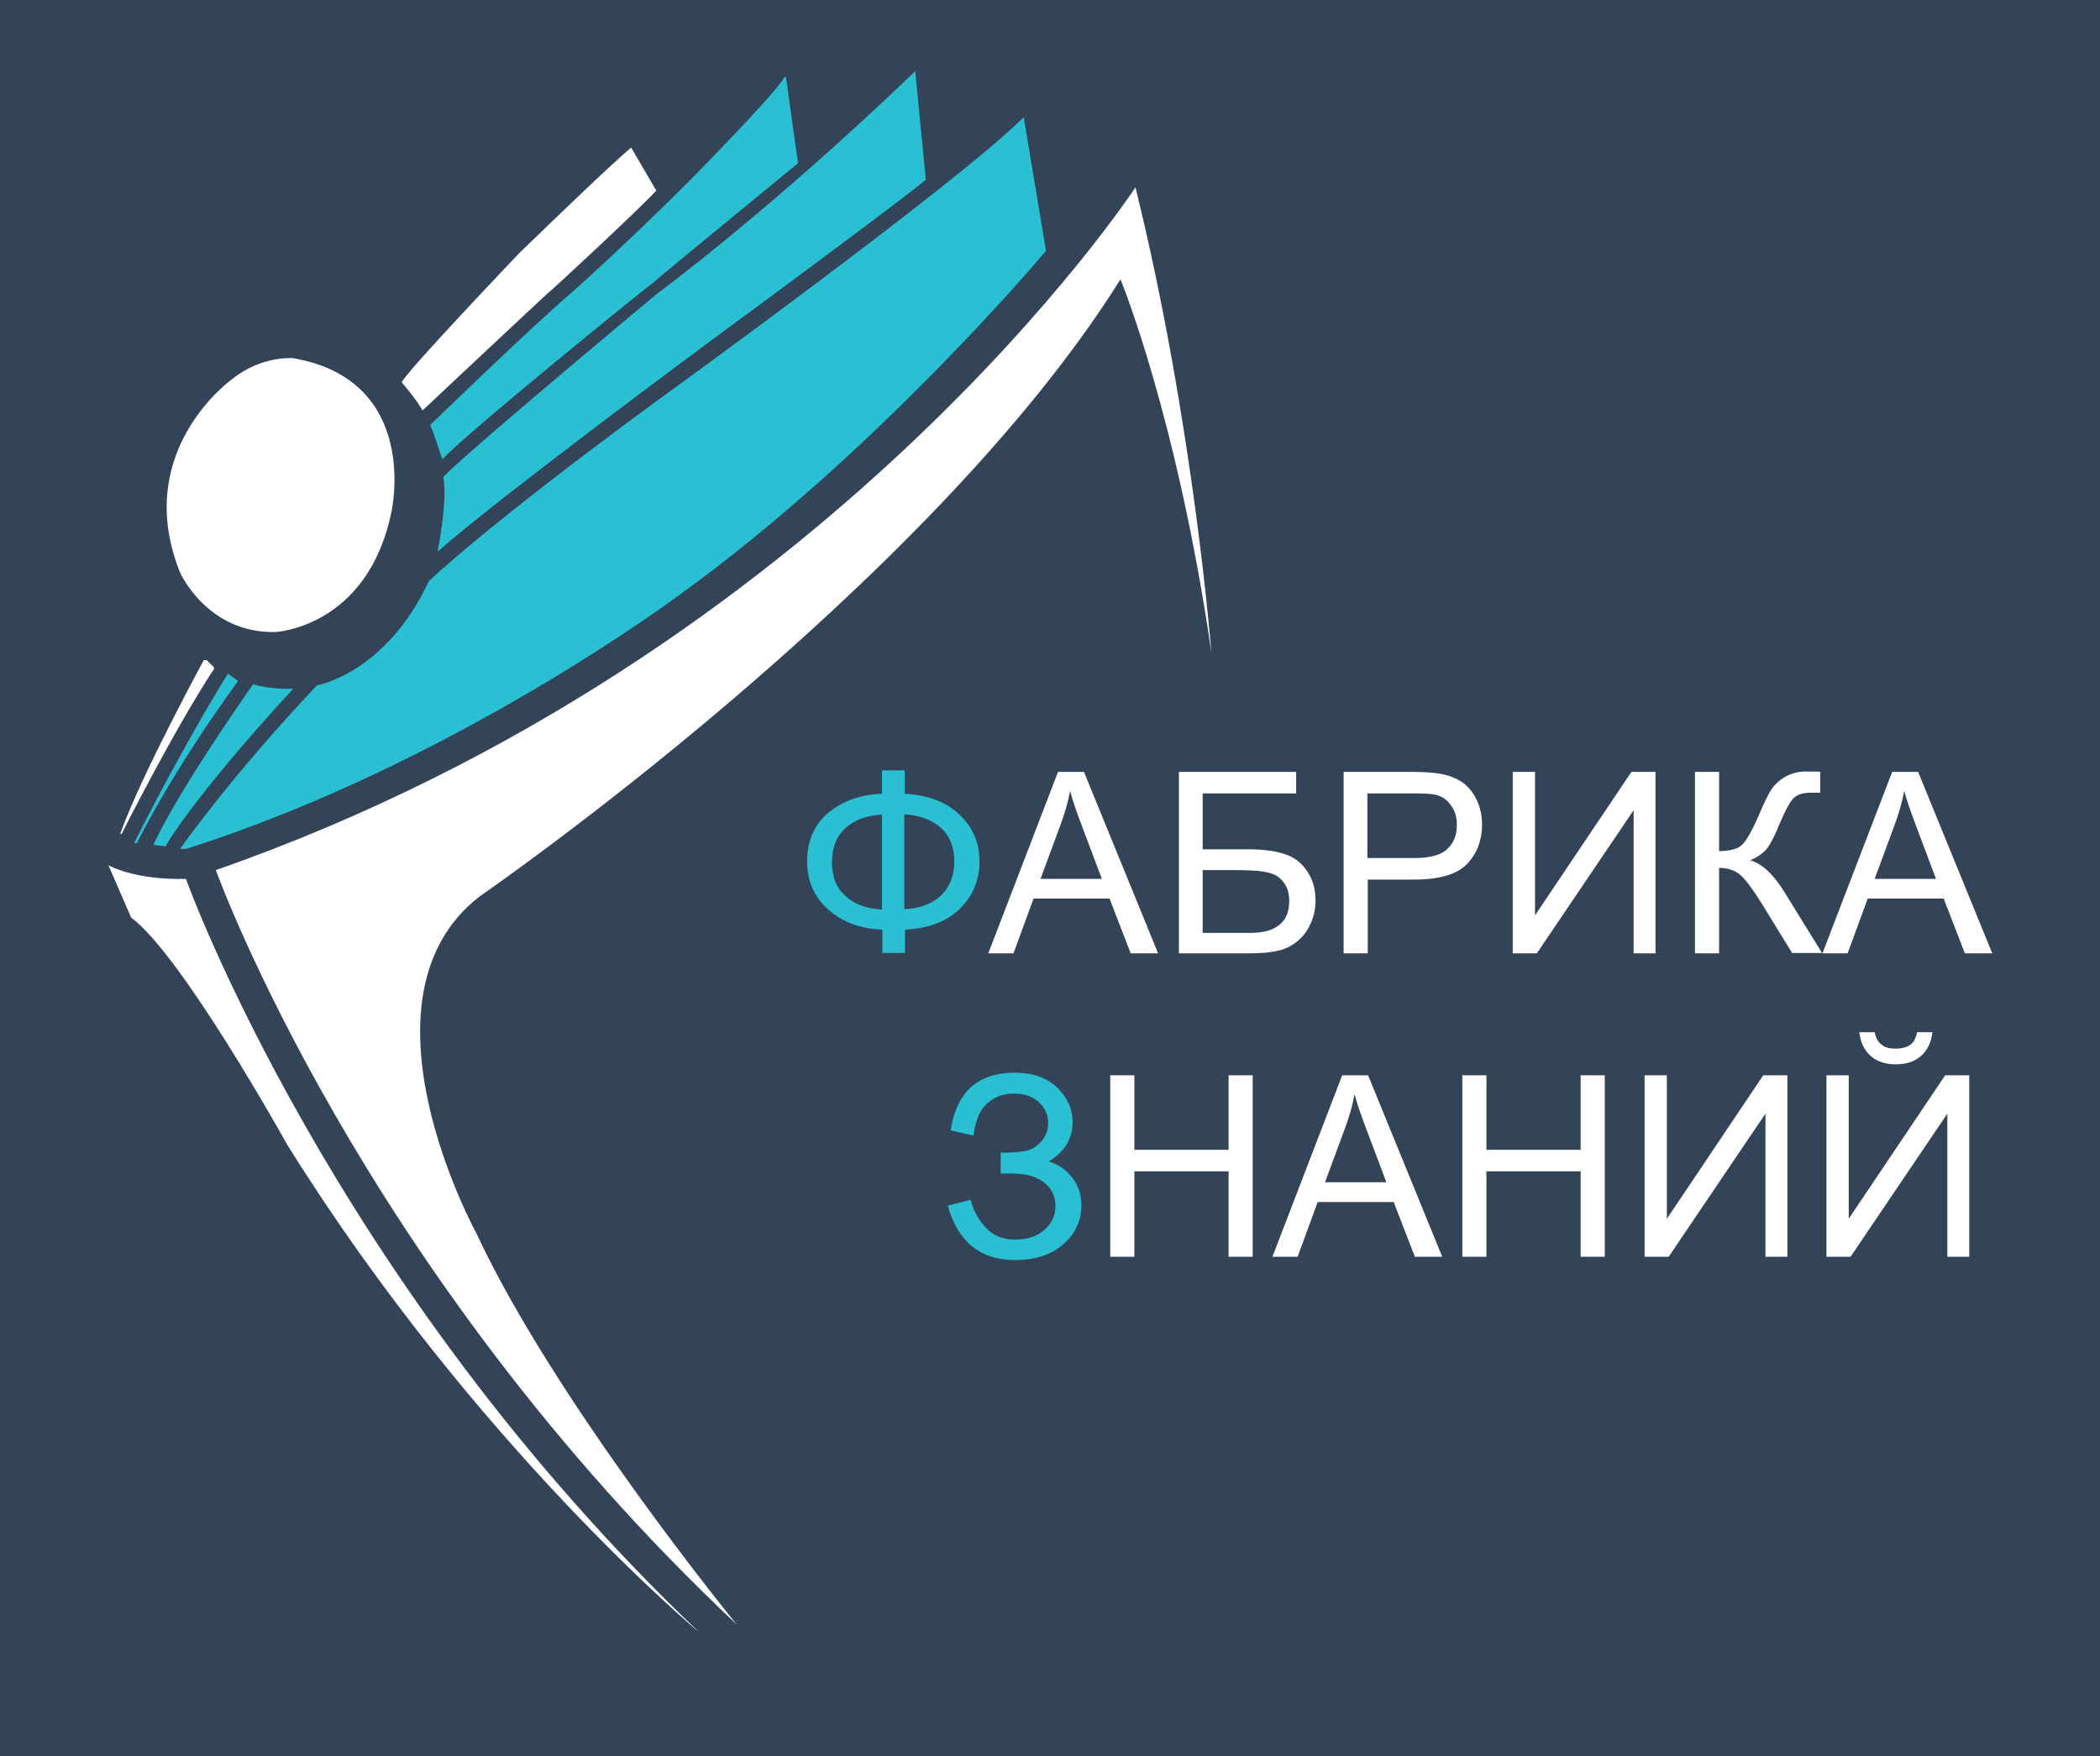 <?xml version="1.0" encoding="utf-8"?>
<!-- Generator: Adobe Illustrator 18.0.0, SVG Export Plug-In . SVG Version: 6.00 Build 0)  -->
<!DOCTYPE svg PUBLIC "-//W3C//DTD SVG 1.1//EN" "http://www.w3.org/Graphics/SVG/1.1/DTD/svg11.dtd">
<svg version="1.1" id="Слой_1" xmlns="http://www.w3.org/2000/svg" xmlns:xlink="http://www.w3.org/1999/xlink" x="0px" y="0px"
	 viewBox="0 183.9 575 481" enable-background="new 0 183.9 575 481" xml:space="preserve">
<rect y="183.9" fill="#344458" width="585" height="481"/>
<g enable-background="new    ">
	<path fill="#29C0D4" d="M241.5,401.3v-6.4h6.2v6.4c6.3,0.3,11.3,2.2,15,5.7s5.5,7.8,5.5,12.9c0,5-1.8,9.3-5.3,12.8
		c-3.5,3.5-8.6,5.5-15.1,5.8v6.4h-6.2v-6.4c-5.9-0.2-10.8-2-14.7-5.4c-3.9-3.4-5.9-7.8-5.9-13.3c0-5.5,1.9-10,5.8-13.3
		C230.7,403.3,235.6,401.5,241.5,401.3z M241.5,407c-4.1,0.2-7.4,1.4-9.9,3.6c-2.5,2.2-3.8,5.4-3.8,9.4c0,4,1.2,7.1,3.7,9.3
		c2.5,2.3,5.8,3.5,10,3.7V407z M247.6,406.9v26c4.2-0.2,7.6-1.4,10-3.7c2.4-2.3,3.7-5.4,3.7-9.3c0-3.9-1.2-7-3.6-9.2
		S252,407.2,247.6,406.9z"/>
</g>
<g enable-background="new    ">
	<path fill="#FFFFFF" d="M270.6,445l19.1-49.7h7.1l20.3,49.7h-7.5l-5.8-15h-20.8l-5.5,15H270.6z M284.9,424.6h16.8l-5.2-13.8
		c-1.6-4.2-2.8-7.6-3.5-10.3c-0.6,3.2-1.5,6.3-2.7,9.5L284.9,424.6z"/>
	<path fill="#FFFFFF" d="M322.7,395.3h32.2v5.9h-25.6v15.3h11.9c4.4,0,7.9,0.4,10.5,1.3c2.6,0.8,4.7,2.4,6.2,4.7
		c1.6,2.3,2.3,5,2.3,8.1c0,2.5-0.6,4.9-1.7,7c-1.1,2.2-2.8,4-5,5.3c-2.2,1.4-6,2.1-11.3,2.1h-19.4V395.3z M329.2,439.4h13.1
		c3.5,0,6.2-0.7,8-2.2c1.8-1.4,2.7-3.6,2.7-6.5c0-2.1-0.5-3.8-1.5-5.1c-1-1.4-2.4-2.3-4.2-2.7c-1.8-0.5-4.9-0.7-9.2-0.7h-8.8V439.4z
		"/>
	<path fill="#FFFFFF" d="M367.9,445v-49.7h18.7c3.3,0,5.8,0.2,7.6,0.5c2.4,0.4,4.5,1.2,6.1,2.3c1.6,1.1,3,2.7,4,4.8
		c1,2.1,1.5,4.3,1.5,6.8c0,4.2-1.3,7.8-4,10.7s-7.5,4.4-14.6,4.4h-12.7V445H367.9z M374.4,418.9h12.8c4.2,0,7.3-0.8,9-2.4
		c1.8-1.6,2.7-3.8,2.7-6.7c0-2.1-0.5-3.9-1.6-5.3c-1-1.5-2.4-2.5-4.1-2.9c-1.1-0.3-3.2-0.4-6.1-0.4h-12.7V418.9z"/>
	<path fill="#FFFFFF" d="M414.3,395.3h6v39.3l26.4-39.3h6.6V445h-6v-39.2L420.8,445h-6.6V395.3z"/>
	<path fill="#FFFFFF" d="M464.1,395.3h6.6v21.7c3,0,5.1-0.6,6.3-1.7c1.2-1.2,2.8-4,4.7-8.4c1.4-3.3,2.5-5.6,3.4-6.9
		c0.9-1.3,2.2-2.5,3.8-3.4c1.6-0.9,3.5-1.4,5.5-1.4c2.5,0,3.9,0,4,0.1v5.7c-0.2,0-0.7,0-1.3,0c-0.7,0-1.2,0-1.3,0
		c-2.1,0-3.7,0.5-4.7,1.5c-1,1-2.2,3.2-3.6,6.5c-1.7,4.2-3.1,6.8-4.2,7.9c-1.2,1.1-2.5,2-4.1,2.6c3.2,0.9,6.4,3.8,9.5,8.9l10.2,16.5
		h-8.2l-8.3-13.5c-2.3-3.7-4.2-6.3-5.7-7.7c-1.5-1.4-3.5-2.1-6-2.1V445h-6.6V395.3z"/>
	<path fill="#FFFFFF" d="M499,445l19.1-49.7h7.1l20.3,49.7H538l-5.8-15h-20.8l-5.5,15H499z M513.3,424.6h16.8l-5.2-13.8
		c-1.6-4.2-2.8-7.6-3.5-10.3c-0.6,3.2-1.5,6.3-2.7,9.5L513.3,424.6z"/>
</g>
<g enable-background="new    ">
	<path fill="#29C0D4" d="M259.5,514.1l6.3-1.6c0.5,2.4,1.7,4.8,3.8,7.3c2.1,2.4,4.8,3.6,8.2,3.6c3.5,0,6.2-0.9,8.2-2.7
		c2-1.8,3-3.9,3-6.5c0-2.7-1.1-4.9-3.2-6.5c-2.1-1.6-5-2.4-8.7-2.4H274v-5.7c3,0,5.3-0.2,6.9-0.5c1.6-0.3,3-1.2,4.3-2.7
		c1.2-1.4,1.8-3.1,1.8-4.9c0-2.2-0.8-4.1-2.5-5.7c-1.7-1.6-4-2.4-6.8-2.4c-2.5,0-4.6,0.6-6.4,1.9c-1.8,1.3-3,2.9-3.7,5
		c-0.7,2.1-1,3.6-1,4.6l-6.3-1.4c1.6-10.5,7.4-15.8,17.5-15.8c4.9,0,8.7,1.3,11.6,4c2.8,2.7,4.3,5.9,4.3,9.5c0,4.6-2.2,8.2-6.6,10.8
		c2.5,0.7,4.6,2.1,6.4,4.3c1.7,2.2,2.6,4.7,2.6,7.7c0,4.3-1.7,7.8-5,10.7c-3.3,2.9-7.7,4.3-13.2,4.3
		C268.4,529,262.3,524,259.5,514.1z"/>
</g>
<g enable-background="new    ">
	<path fill="#FFFFFF" d="M304,528.1v-49.7h6.6v20.4h25.8v-20.4h6.6v49.7h-6.6v-23.4h-25.8v23.4H304z"/>
	<path fill="#FFFFFF" d="M348.4,528.1l19.1-49.7h7.1l20.3,49.7h-7.5l-5.8-15h-20.8l-5.5,15H348.4z M362.8,507.7h16.8l-5.2-13.8
		c-1.6-4.2-2.8-7.6-3.5-10.3c-0.6,3.2-1.5,6.3-2.7,9.5L362.8,507.7z"/>
	<path fill="#FFFFFF" d="M400.4,528.1v-49.7h6.6v20.4h25.8v-20.4h6.6v49.7h-6.6v-23.4h-25.8v23.4H400.4z"/>
	<path fill="#FFFFFF" d="M450.4,478.4h6v39.3l26.4-39.3h6.6v49.7h-6v-39.2l-26.5,39.2h-6.6V478.4z"/>
	<path fill="#FFFFFF" d="M500.2,478.4h6v39.3l26.4-39.3h6.6v49.7h-6v-39.2l-26.5,39.2h-6.6V478.4z M524.9,466.6h4.2
		c-0.3,2.8-1.4,5-3.1,6.5c-1.7,1.5-4,2.3-6.9,2.3c-2.9,0-5.2-0.8-6.9-2.3c-1.7-1.5-2.8-3.7-3.1-6.5h4.2c0.3,1.5,0.9,2.7,1.9,3.4
		c0.9,0.8,2.2,1.1,3.8,1.1c1.8,0,3.2-0.4,4.1-1.1C524,469.4,524.6,468.2,524.9,466.6z"/>
</g>
<path fill="#29C0D4" d="M280.3,216c-18.3,18.3-100.6,77.8-100.6,77.8c-47.7,35-62.3,49.3-62.3,49.3c-11.8,25.3-30.6,28.5-30.6,28.5
	c-23.6,24.9-37.5,44.8-37.5,44.8h1.6c73.3-23.2,135.3-69.7,135.3-69.7c54.2-39.1,100.2-94.1,100.2-94.1L280.3,216z"/>
<path fill="#FFFFFF" d="M59.1,422.2c167.9-58.7,251.8-187,251.8-187c15.9,64.4,20.8,127.5,20.8,127.5
	c-9.4-64.8-24.9-102.3-24.9-102.3c-53,84.7-175.6,169.1-175.6,169.1c-35.9,28.1-0.8,92.1-0.8,92.1c21.6,46.4,71.3,107.2,71.3,107.2
	C98.2,531.4,59.1,422.2,59.1,422.2z"/>
<path fill="#FFFFFF" d="M35.9,435.2c13.9,10.2,42.8,62.3,42.8,62.3c51.3,82.3,112.9,133.6,112.9,133.6
	C90.5,535,50.9,424.6,50.9,424.6c-13.9,0.4-21.2-3.7-21.2-3.7C35.9,435.2,35.9,435.2,35.9,435.2"/>
<path fill="#29C0D4" d="M80.3,372.5c-28.1,30.6-35,43.2-35,43.2l-3.3-0.4c6.9-15.1,27.3-44,27.3-44
	C74.6,372.9,80.3,372.5,80.3,372.5z"/>
<path fill="#29C0D4" d="M65.2,370.4c-18.7,25.7-27.7,44.4-27.7,44.4l0,0h-0.8c15.1-29.7,25.7-46.4,25.7-46.4L65.2,370.4z"/>
<path fill="#FFFFFF" d="M55.8,364.7h0.8l2,2v0.4c-11,16.7-25.3,45.2-25.3,45.2H33V412C39.1,395.3,55.8,364.7,55.8,364.7z"/>
<path fill="#FFFFFF" d="M80.3,282c35,6.1,26.9,42,26.9,42c-6.5,31.8-31.8,33-31.8,33c-18.7,0.4-26.1-16.3-26.1-16.3
	c-13.4-33.4,14.3-53,14.3-53C71.7,281.2,80.3,282,80.3,282z"/>
<path fill="#FFFFFF" d="M115.7,296.3c-1.6-2.9-5.7-7.7-5.7-7.7c1.2-2.9,32.2-35.4,32.2-35.4c12.2-11.8,23.6-22.8,30.6-28.9l6.9,11.8
	c-4.5,4.9-27.7,26.5-29.7,28.1C148.3,265.7,115.7,296.3,115.7,296.3z"/>
<path fill="#29C0D4" d="M117.8,300.3c0.8,1.6,3.3,9.4,3.3,9.4c7.7-8.1,56.6-47.7,57.9-48.5c1.2-1.2,39.5-32.6,39.5-32.6l-3.3-23.6
	h-0.4c-2,4.1-26.1,28.5-26.1,28.5c-17.5,17.5-31.8,30.2-31.8,30.2C145.5,273.4,117.8,300.3,117.8,300.3z"/>
<path fill="#29C0D4" d="M121.4,314.6c1.2,6.9-1.6,20.4-1.6,20.4c17.1-15.1,75-57.9,75-57.9c57-42,58.7-44,58.7-44l-2.9-29.7
	c-40.3,38.7-70.9,61.1-70.9,61.1C120.2,314.2,121.4,314.6,121.4,314.6z"/>
</svg>
